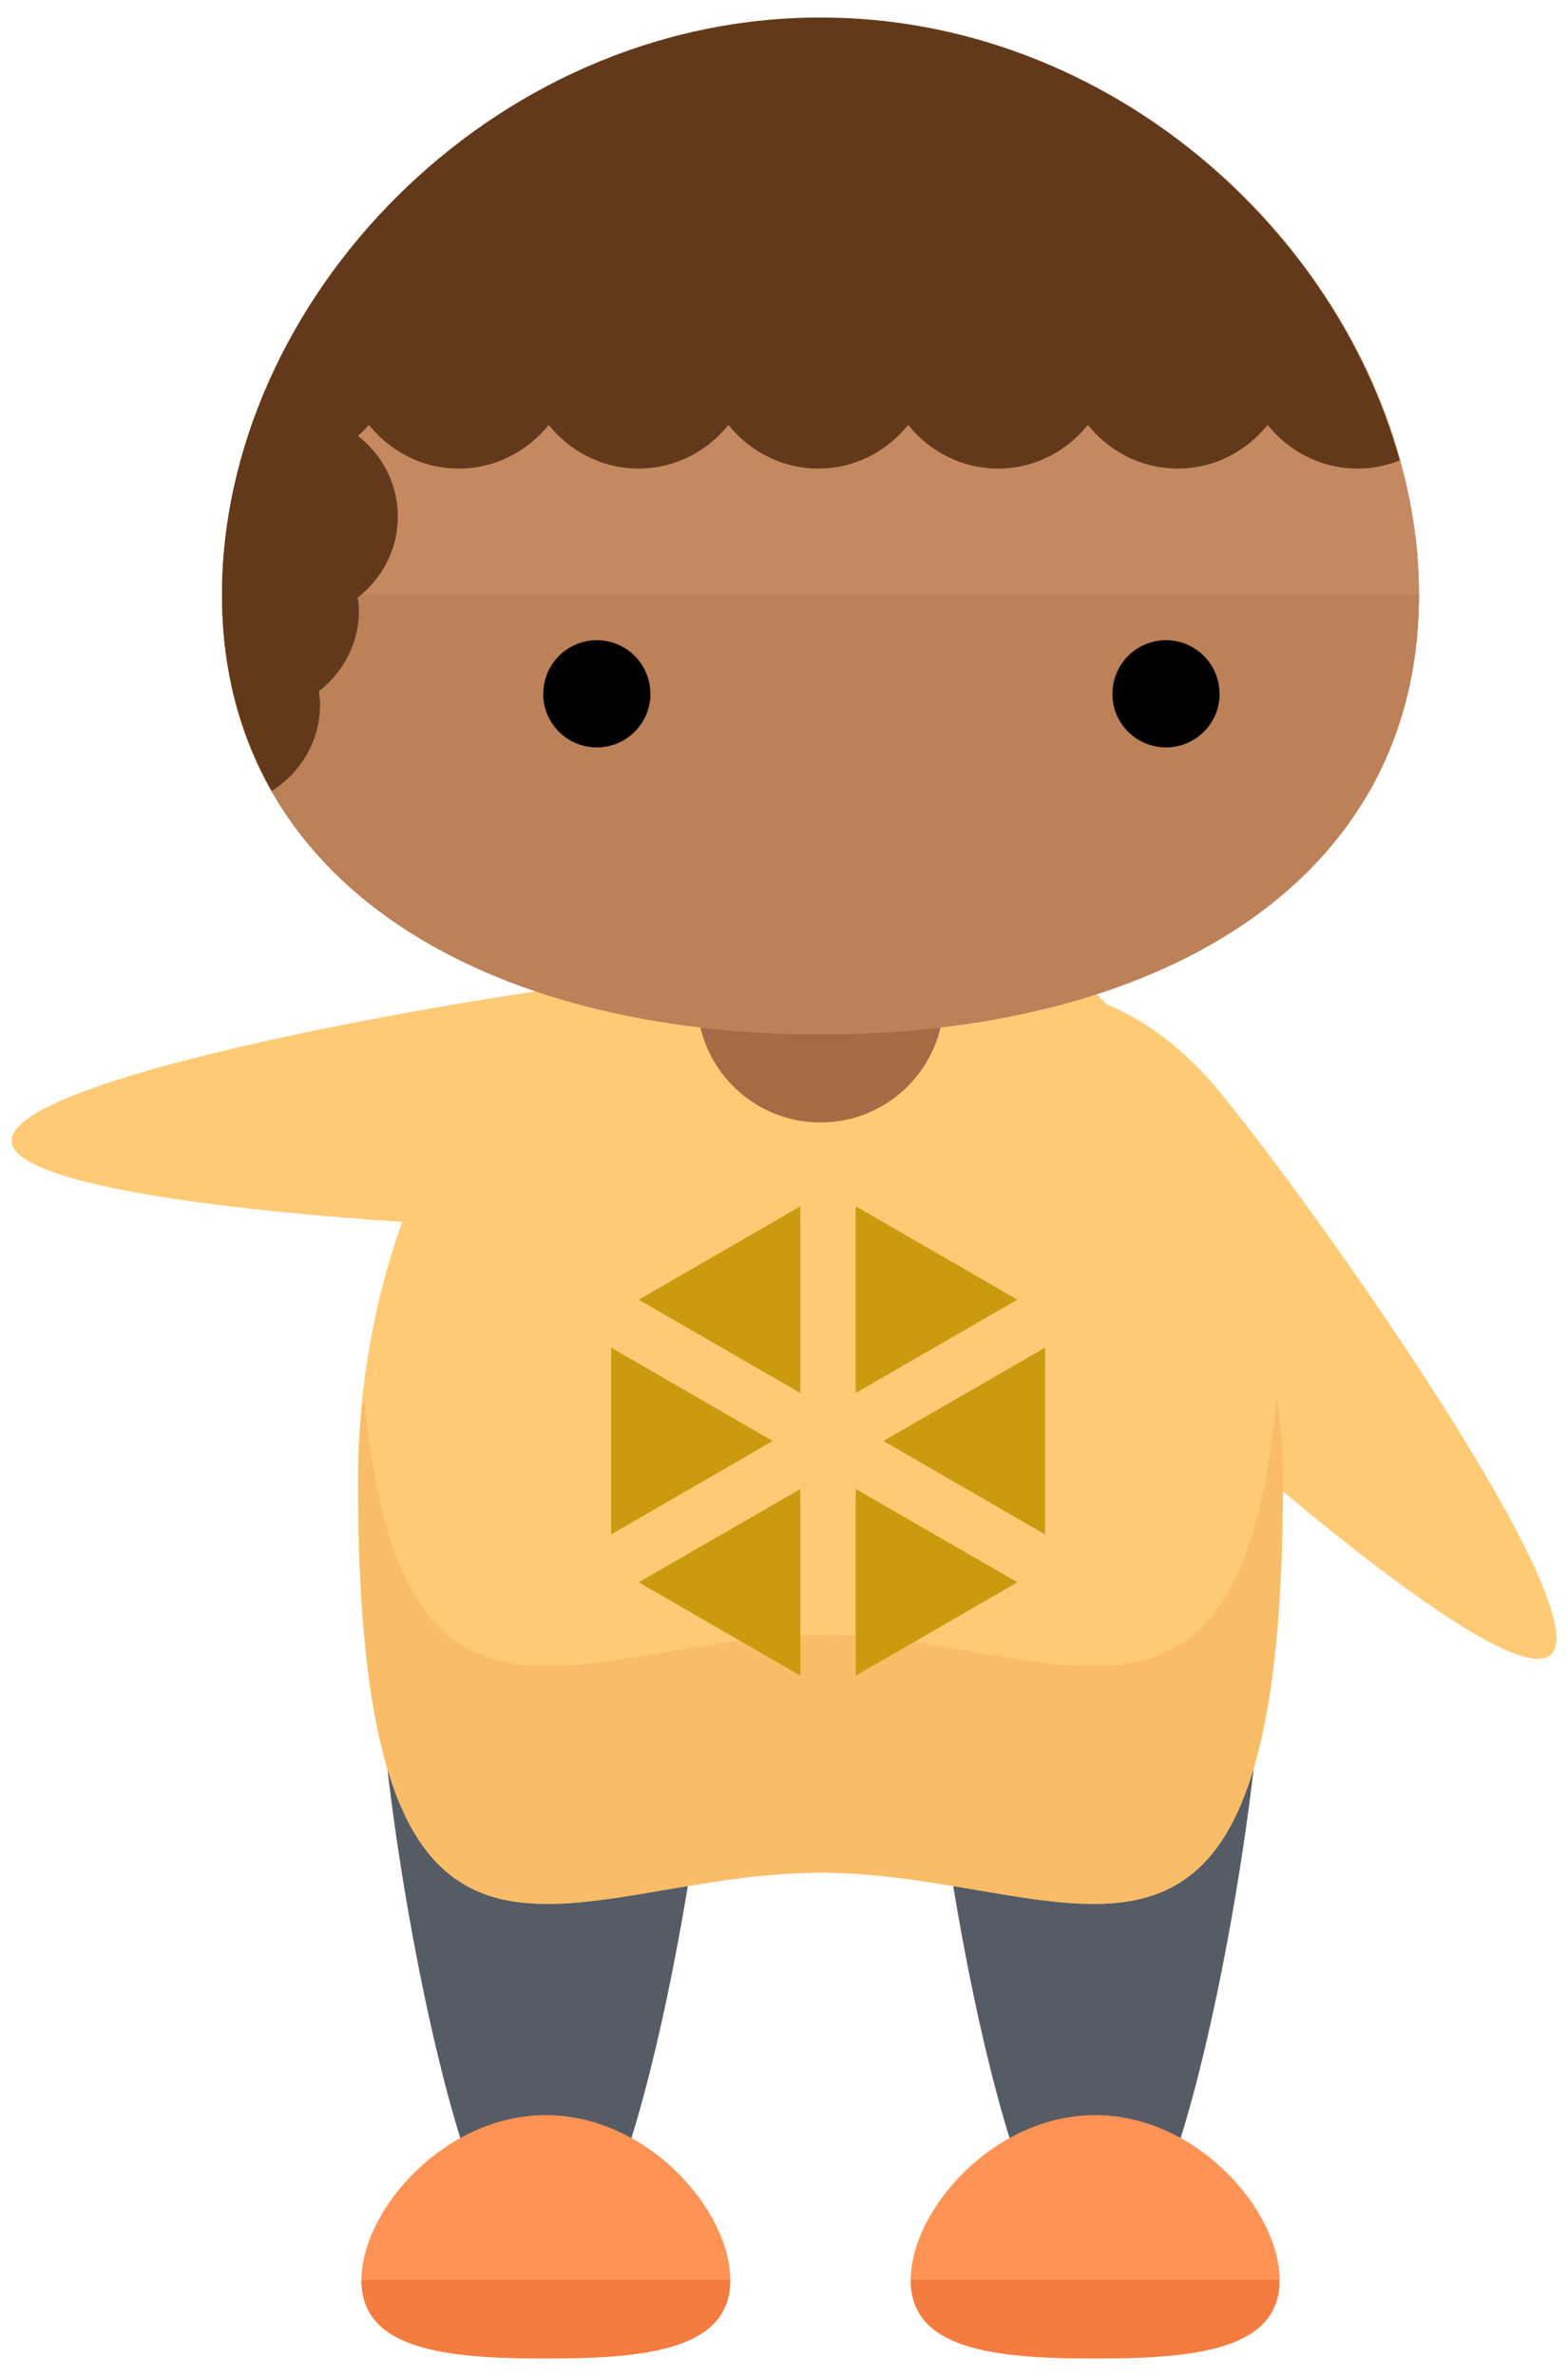 <?xml version="1.0" encoding="utf-8"?>
<!-- Generator: Adobe Illustrator 16.0.0, SVG Export Plug-In . SVG Version: 6.00 Build 0)  -->
<!DOCTYPE svg PUBLIC "-//W3C//DTD SVG 1.1//EN" "http://www.w3.org/Graphics/SVG/1.1/DTD/svg11.dtd">
<svg version="1.1" id="Layer_1" xmlns="http://www.w3.org/2000/svg" xmlns:xlink="http://www.w3.org/1999/xlink" x="0px" y="0px"
	 width="127.56px" height="193.18px" viewBox="0 0 127.56 193.18" enable-background="new 0 0 127.56 193.18" xml:space="preserve">
<g>
	<g>
		<path fill="#565C66" d="M57.745,138.063c0,7.363-5.972,47.068-13.341,47.068c-7.36,0-13.329-39.709-13.329-47.068
			s5.971-13.335,13.329-13.335C51.774,124.728,57.745,130.703,57.745,138.063z"/>
		<path fill="#565C66" d="M102.427,138.063c0,7.363-5.971,47.068-13.339,47.068c-7.362,0-13.33-39.709-13.33-47.068
			s5.972-13.335,13.33-13.335C96.456,124.728,102.427,130.703,102.427,138.063z"/>
	</g>
	<g>
		<path fill="#FFCA76" d="M104.367,120.44c0,47.696-16.839,31.813-37.619,31.813c-20.776,0-37.621,15.884-37.621-31.813
			c0-27.269,16.85-49.375,37.621-49.375C87.522,71.066,104.367,93.175,104.367,120.44z"/>
		<path fill="#FFCA76" d="M79.716,82.338c4.258-3.785,12.576-1.382,18.587,5.367c6.001,6.752,32.097,43.048,27.85,46.84
			c-4.262,3.778-37.271-26.388-43.269-33.14C76.881,94.665,75.466,86.124,79.716,82.338z"/>
	</g>
	<path fill="#F9BD67" d="M66.748,132.928c-18.709,0-34.222,12.85-37.127-19.403c-0.318,1.928-0.494,4.206-0.494,6.92
		c0,47.696,16.844,31.813,37.62,31.813c20.78,0,37.619,15.884,37.619-31.813c0-2.714-0.176-4.992-0.494-6.92
		C100.971,145.777,85.462,132.928,66.748,132.928z"/>
	<path fill="#FF9255" d="M59.411,185.37c0,5.64-6.721,6.384-15.003,6.384c-8.282,0-15.002-0.742-15.002-6.384
		c0-5.641,6.721-13.405,15.002-13.405C52.689,171.965,59.411,179.729,59.411,185.37z"/>
	<path fill="#F47C40" d="M59.411,185.37c0,5.64-6.721,6.384-15.003,6.384c-8.282,0-15.002-0.742-15.002-6.384"/>
	<path fill="#FF9255" d="M104.096,185.37c0,5.64-6.721,6.384-15.003,6.384c-8.281,0-15.003-0.742-15.003-6.384
		c0-5.641,6.722-13.405,15.003-13.405C97.375,171.965,104.096,179.729,104.096,185.37z"/>
	<path fill="#F47C40" d="M104.096,185.37c0,5.64-6.721,6.384-15.003,6.384c-8.281,0-15.003-0.742-15.003-6.384"/>
	<path fill="#FFCA76" d="M70.7,88.721c-0.337-5.687-7.918-9.867-16.937-9.348c-9.017,0.53-53.134,7.744-52.819,13.428
		c0.342,5.689,45.018,7.695,54.032,7.166C63.984,99.441,71.029,94.406,70.7,88.721z"/>
	<circle fill="#A56B44" cx="66.748" cy="81.223" r="10.037"/>
	<path fill="#D8A17C" d="M115.432,48.338c0,23.788-21.797,35.747-48.679,35.747c-26.887,0-48.691-11.959-48.691-35.747
		c0-23.794,21.803-46.912,48.691-46.912C93.635,1.426,115.432,24.544,115.432,48.338z"/>
	<path id="SVGCleanerId_0_3_" fill="#C48960" d="M115.432,48.338c0,23.788-21.797,35.747-48.679,35.747
		c-26.887,0-48.691-11.959-48.691-35.747c0-23.794,21.804-42.206,48.691-42.206C93.635,6.132,115.432,24.544,115.432,48.338z"/>
	<g>
		<path id="SVGCleanerId_0_2_" fill="#C48960" d="M115.432,48.338c0,23.788-21.797,35.747-48.679,35.747
			c-26.887,0-48.691-11.959-48.691-35.747c0-23.794,21.804-42.206,48.691-42.206C93.635,6.132,115.432,24.544,115.432,48.338z"/>
	</g>
	<path fill="#BC8158" d="M115.432,48.338c0,23.788-21.797,35.747-48.679,35.747c-26.887,0-48.691-11.959-48.691-35.747"/>
	<path fill="#63391C" d="M113.87,37.433C108.506,17.953,89.471,1.426,66.753,1.426c-26.888,0-48.691,23.118-48.691,46.912
		c0,6.11,1.457,11.428,4.047,15.973c2.358-1.481,3.932-4.08,3.932-7.066c0-0.354-0.063-0.689-0.104-1.034
		c1.969-1.534,3.266-3.898,3.266-6.588c0-0.353-0.06-0.689-0.104-1.035c1.969-1.533,3.265-3.897,3.265-6.586
		c0-2.677-1.285-5.028-3.235-6.563c0.304-0.293,0.622-0.563,0.884-0.891c1.724,2.147,4.338,3.549,7.312,3.549
		c2.967,0,5.585-1.403,7.313-3.549c1.725,2.147,4.339,3.549,7.307,3.549c2.974,0,5.588-1.403,7.313-3.549
		c1.726,2.147,4.339,3.549,7.313,3.549c2.969,0,5.585-1.403,7.311-3.549c1.728,2.147,4.342,3.549,7.31,3.549
		c2.974,0,5.588-1.403,7.312-3.549c1.726,2.147,4.34,3.549,7.313,3.549c2.969,0,5.585-1.403,7.31-3.549
		c1.728,2.147,4.342,3.549,7.309,3.549C111.649,38.102,112.804,37.852,113.87,37.433z"/>
	<circle cx="48.553" cy="56.404" r="4.354"/>
	<path d="M52.907,56.403c0,2.412-1.951,4.356-4.356,4.356s-4.352-1.944-4.352-4.356"/>
	<circle cx="94.856" cy="56.404" r="4.354"/>
	<path d="M90.502,56.403c0,2.412,1.945,4.356,4.358,4.356c2.405,0,4.35-1.944,4.35-4.356"/>
	<g>
		<polygon fill="#CC9A0E" points="65.113,113.258 65.113,98.076 51.964,105.672 		"/>
		<polygon fill="#CC9A0E" points="49.719,109.567 49.719,118.154 49.719,124.753 62.86,117.159 		"/>
		<polygon fill="#CC9A0E" points="69.616,98.076 69.616,113.254 82.765,105.668 		"/>
		<polygon fill="#CC9A0E" points="69.616,136.242 82.765,128.646 69.616,121.059 		"/>
		<polygon fill="#CC9A0E" points="65.113,136.242 65.113,121.059 51.961,128.646 		"/>
		<polygon fill="#CC9A0E" points="71.868,117.159 85.02,124.753 85.02,118.152 85.02,109.567 		"/>
	</g>
</g>
</svg>
